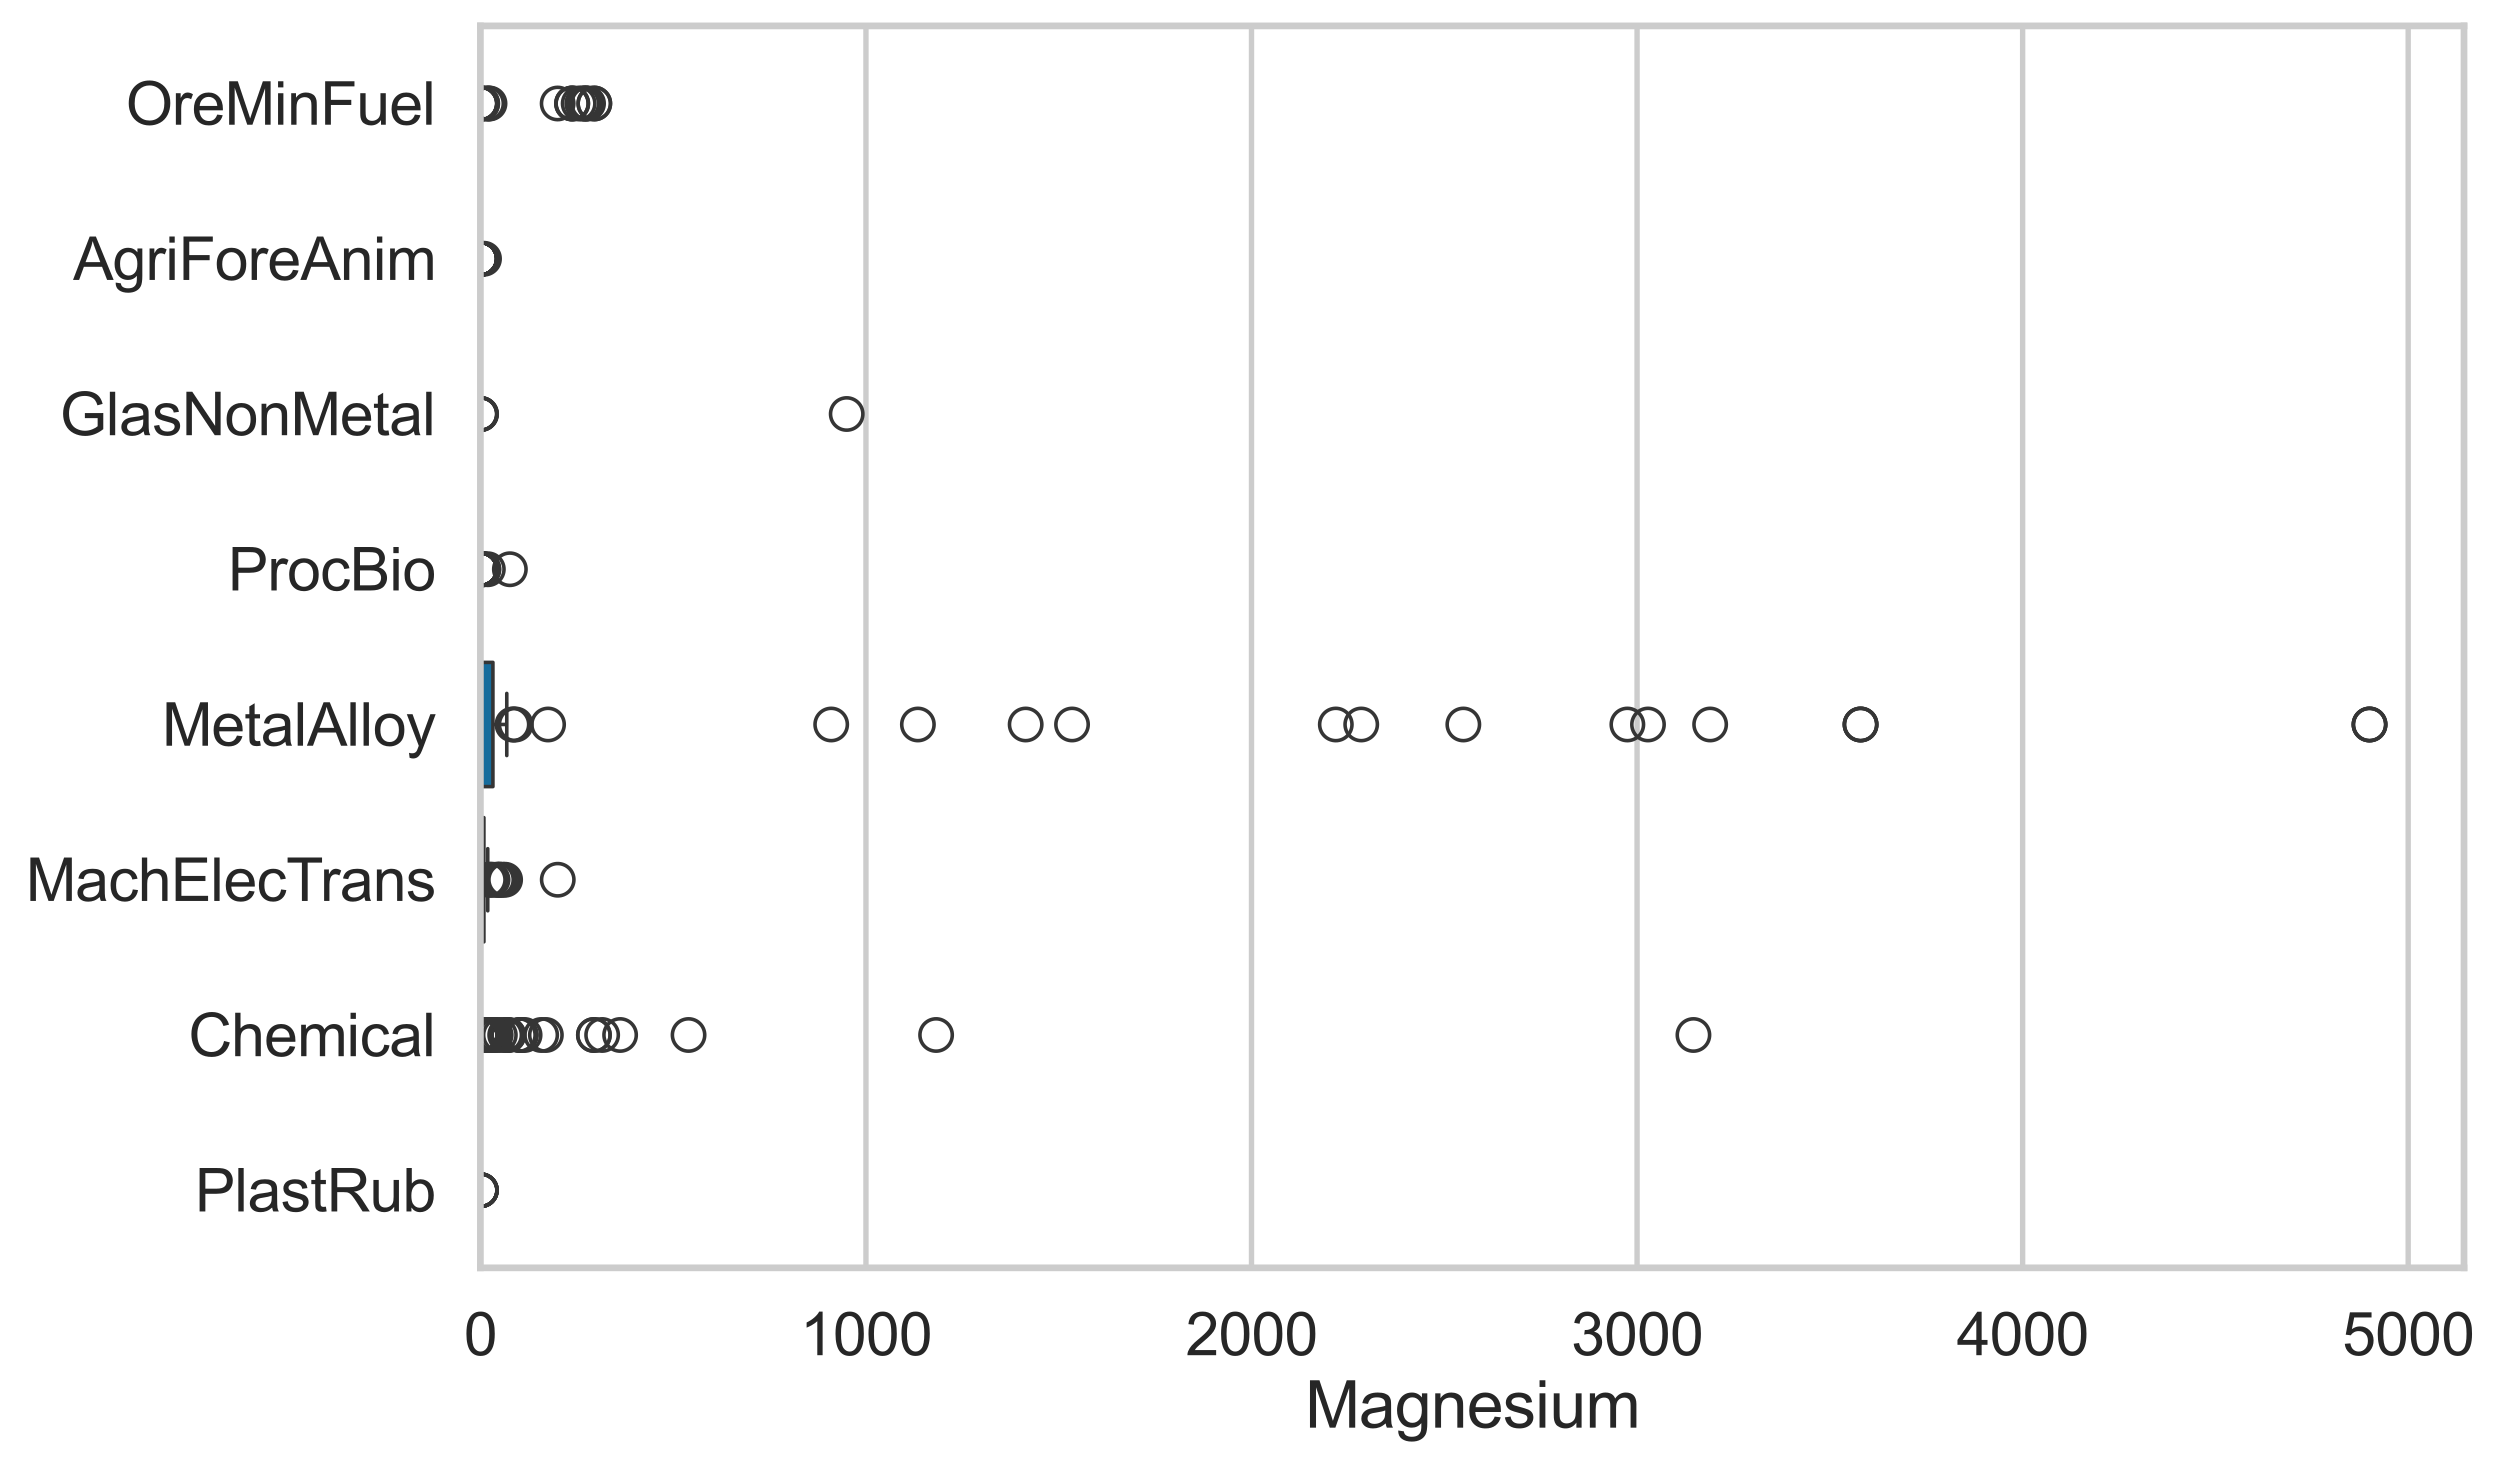 <?xml version="1.0" encoding="utf-8" standalone="no"?>
<!DOCTYPE svg PUBLIC "-//W3C//DTD SVG 1.1//EN"
  "http://www.w3.org/Graphics/SVG/1.1/DTD/svg11.dtd">
<svg xmlns:xlink="http://www.w3.org/1999/xlink" width="695.78pt" height="408.322pt" viewBox="0 0 695.78 408.322" xmlns="http://www.w3.org/2000/svg" version="1.1">
 <defs>
  <style type="text/css">*{stroke-linejoin: round; stroke-linecap: butt}</style>
 </defs>
 <g id="figure_1">
  <g id="patch_1">
   <path d="M 0 408.322 
L 695.78 408.322 
L 695.78 0 
L 0 0 
z
" style="fill: #ffffff"/>
  </g>
  <g id="axes_1">
   <g id="patch_2">
    <path d="M 133.697 352.86 
L 685.764 352.86 
L 685.764 7.2 
L 133.697 7.2 
z
" style="fill: #ffffff"/>
   </g>
   <g id="matplotlib.axis_1">
    <g id="xtick_1">
     <g id="line2d_1">
      <path d="M 133.697 352.86 
L 133.697 7.2 
" clip-path="url(#p57ce5e9014)" style="fill: none; stroke: #cccccc; stroke-width: 1.5; stroke-linecap: round"/>
     </g>
     <g id="text_1">
      <!-- 0 -->
      <g style="fill: #262626" transform="translate(129.109 377.17) scale(0.165 -0.165)">
       <defs>
        <path id="ArialMT-30" d="M 266 2259 
Q 266 3072 433 3567 
Q 600 4063 929 4331 
Q 1259 4600 1759 4600 
Q 2128 4600 2406 4451 
Q 2684 4303 2865 4023 
Q 3047 3744 3150 3342 
Q 3253 2941 3253 2259 
Q 3253 1453 3087 958 
Q 2922 463 2592 192 
Q 2263 -78 1759 -78 
Q 1097 -78 719 397 
Q 266 969 266 2259 
z
M 844 2259 
Q 844 1131 1108 757 
Q 1372 384 1759 384 
Q 2147 384 2411 759 
Q 2675 1134 2675 2259 
Q 2675 3391 2411 3762 
Q 2147 4134 1753 4134 
Q 1366 4134 1134 3806 
Q 844 3388 844 2259 
z
" transform="scale(0.016)"/>
       </defs>
       <use xlink:href="#ArialMT-30"/>
      </g>
     </g>
    </g>
    <g id="xtick_2">
     <g id="line2d_2">
      <path d="M 241.003 352.86 
L 241.003 7.2 
" clip-path="url(#p57ce5e9014)" style="fill: none; stroke: #cccccc; stroke-width: 1.5; stroke-linecap: round"/>
     </g>
     <g id="text_2">
      <!-- 1000 -->
      <g style="fill: #262626" transform="translate(222.652 377.17) scale(0.165 -0.165)">
       <defs>
        <path id="ArialMT-31" d="M 2384 0 
L 1822 0 
L 1822 3584 
Q 1619 3391 1289 3197 
Q 959 3003 697 2906 
L 697 3450 
Q 1169 3672 1522 3987 
Q 1875 4303 2022 4600 
L 2384 4600 
L 2384 0 
z
" transform="scale(0.016)"/>
       </defs>
       <use xlink:href="#ArialMT-31"/>
       <use xlink:href="#ArialMT-30" transform="translate(55.615 0)"/>
       <use xlink:href="#ArialMT-30" transform="translate(111.23 0)"/>
       <use xlink:href="#ArialMT-30" transform="translate(166.846 0)"/>
      </g>
     </g>
    </g>
    <g id="xtick_3">
     <g id="line2d_3">
      <path d="M 348.31 352.86 
L 348.31 7.2 
" clip-path="url(#p57ce5e9014)" style="fill: none; stroke: #cccccc; stroke-width: 1.5; stroke-linecap: round"/>
     </g>
     <g id="text_3">
      <!-- 2000 -->
      <g style="fill: #262626" transform="translate(329.959 377.17) scale(0.165 -0.165)">
       <defs>
        <path id="ArialMT-32" d="M 3222 541 
L 3222 0 
L 194 0 
Q 188 203 259 391 
Q 375 700 629 1000 
Q 884 1300 1366 1694 
Q 2113 2306 2375 2664 
Q 2638 3022 2638 3341 
Q 2638 3675 2398 3904 
Q 2159 4134 1775 4134 
Q 1369 4134 1125 3890 
Q 881 3647 878 3216 
L 300 3275 
Q 359 3922 746 4261 
Q 1134 4600 1788 4600 
Q 2447 4600 2831 4234 
Q 3216 3869 3216 3328 
Q 3216 3053 3103 2787 
Q 2991 2522 2730 2228 
Q 2469 1934 1863 1422 
Q 1356 997 1212 845 
Q 1069 694 975 541 
L 3222 541 
z
" transform="scale(0.016)"/>
       </defs>
       <use xlink:href="#ArialMT-32"/>
       <use xlink:href="#ArialMT-30" transform="translate(55.615 0)"/>
       <use xlink:href="#ArialMT-30" transform="translate(111.23 0)"/>
       <use xlink:href="#ArialMT-30" transform="translate(166.846 0)"/>
      </g>
     </g>
    </g>
    <g id="xtick_4">
     <g id="line2d_4">
      <path d="M 455.616 352.86 
L 455.616 7.2 
" clip-path="url(#p57ce5e9014)" style="fill: none; stroke: #cccccc; stroke-width: 1.5; stroke-linecap: round"/>
     </g>
     <g id="text_4">
      <!-- 3000 -->
      <g style="fill: #262626" transform="translate(437.265 377.17) scale(0.165 -0.165)">
       <defs>
        <path id="ArialMT-33" d="M 269 1209 
L 831 1284 
Q 928 806 1161 595 
Q 1394 384 1728 384 
Q 2125 384 2398 659 
Q 2672 934 2672 1341 
Q 2672 1728 2419 1979 
Q 2166 2231 1775 2231 
Q 1616 2231 1378 2169 
L 1441 2663 
Q 1497 2656 1531 2656 
Q 1891 2656 2178 2843 
Q 2466 3031 2466 3422 
Q 2466 3731 2256 3934 
Q 2047 4138 1716 4138 
Q 1388 4138 1169 3931 
Q 950 3725 888 3313 
L 325 3413 
Q 428 3978 793 4289 
Q 1159 4600 1703 4600 
Q 2078 4600 2393 4439 
Q 2709 4278 2876 4000 
Q 3044 3722 3044 3409 
Q 3044 3113 2884 2869 
Q 2725 2625 2413 2481 
Q 2819 2388 3044 2092 
Q 3269 1797 3269 1353 
Q 3269 753 2831 336 
Q 2394 -81 1725 -81 
Q 1122 -81 723 278 
Q 325 638 269 1209 
z
" transform="scale(0.016)"/>
       </defs>
       <use xlink:href="#ArialMT-33"/>
       <use xlink:href="#ArialMT-30" transform="translate(55.615 0)"/>
       <use xlink:href="#ArialMT-30" transform="translate(111.23 0)"/>
       <use xlink:href="#ArialMT-30" transform="translate(166.846 0)"/>
      </g>
     </g>
    </g>
    <g id="xtick_5">
     <g id="line2d_5">
      <path d="M 562.923 352.86 
L 562.923 7.2 
" clip-path="url(#p57ce5e9014)" style="fill: none; stroke: #cccccc; stroke-width: 1.5; stroke-linecap: round"/>
     </g>
     <g id="text_5">
      <!-- 4000 -->
      <g style="fill: #262626" transform="translate(544.571 377.17) scale(0.165 -0.165)">
       <defs>
        <path id="ArialMT-34" d="M 2069 0 
L 2069 1097 
L 81 1097 
L 81 1613 
L 2172 4581 
L 2631 4581 
L 2631 1613 
L 3250 1613 
L 3250 1097 
L 2631 1097 
L 2631 0 
L 2069 0 
z
M 2069 1613 
L 2069 3678 
L 634 1613 
L 2069 1613 
z
" transform="scale(0.016)"/>
       </defs>
       <use xlink:href="#ArialMT-34"/>
       <use xlink:href="#ArialMT-30" transform="translate(55.615 0)"/>
       <use xlink:href="#ArialMT-30" transform="translate(111.23 0)"/>
       <use xlink:href="#ArialMT-30" transform="translate(166.846 0)"/>
      </g>
     </g>
    </g>
    <g id="xtick_6">
     <g id="line2d_6">
      <path d="M 670.229 352.86 
L 670.229 7.2 
" clip-path="url(#p57ce5e9014)" style="fill: none; stroke: #cccccc; stroke-width: 1.5; stroke-linecap: round"/>
     </g>
     <g id="text_6">
      <!-- 5000 -->
      <g style="fill: #262626" transform="translate(651.878 377.17) scale(0.165 -0.165)">
       <defs>
        <path id="ArialMT-35" d="M 266 1200 
L 856 1250 
Q 922 819 1161 601 
Q 1400 384 1738 384 
Q 2144 384 2425 690 
Q 2706 997 2706 1503 
Q 2706 1984 2436 2262 
Q 2166 2541 1728 2541 
Q 1456 2541 1237 2417 
Q 1019 2294 894 2097 
L 366 2166 
L 809 4519 
L 3088 4519 
L 3088 3981 
L 1259 3981 
L 1013 2750 
Q 1425 3038 1878 3038 
Q 2478 3038 2890 2622 
Q 3303 2206 3303 1553 
Q 3303 931 2941 478 
Q 2500 -78 1738 -78 
Q 1113 -78 717 272 
Q 322 622 266 1200 
z
" transform="scale(0.016)"/>
       </defs>
       <use xlink:href="#ArialMT-35"/>
       <use xlink:href="#ArialMT-30" transform="translate(55.615 0)"/>
       <use xlink:href="#ArialMT-30" transform="translate(111.23 0)"/>
       <use xlink:href="#ArialMT-30" transform="translate(166.846 0)"/>
      </g>
     </g>
    </g>
    <g id="text_7">
     <!-- Magnesium -->
     <g style="fill: #262626" transform="translate(363.213 397.334) scale(0.18 -0.18)">
      <defs>
       <path id="ArialMT-4d" d="M 475 0 
L 475 4581 
L 1388 4581 
L 2472 1338 
Q 2622 884 2691 659 
Q 2769 909 2934 1394 
L 4031 4581 
L 4847 4581 
L 4847 0 
L 4263 0 
L 4263 3834 
L 2931 0 
L 2384 0 
L 1059 3900 
L 1059 0 
L 475 0 
z
" transform="scale(0.016)"/>
       <path id="ArialMT-61" d="M 2588 409 
Q 2275 144 1986 34 
Q 1697 -75 1366 -75 
Q 819 -75 525 192 
Q 231 459 231 875 
Q 231 1119 342 1320 
Q 453 1522 633 1644 
Q 813 1766 1038 1828 
Q 1203 1872 1538 1913 
Q 2219 1994 2541 2106 
Q 2544 2222 2544 2253 
Q 2544 2597 2384 2738 
Q 2169 2928 1744 2928 
Q 1347 2928 1158 2789 
Q 969 2650 878 2297 
L 328 2372 
Q 403 2725 575 2942 
Q 747 3159 1072 3276 
Q 1397 3394 1825 3394 
Q 2250 3394 2515 3294 
Q 2781 3194 2906 3042 
Q 3031 2891 3081 2659 
Q 3109 2516 3109 2141 
L 3109 1391 
Q 3109 606 3145 398 
Q 3181 191 3288 0 
L 2700 0 
Q 2613 175 2588 409 
z
M 2541 1666 
Q 2234 1541 1622 1453 
Q 1275 1403 1131 1340 
Q 988 1278 909 1158 
Q 831 1038 831 891 
Q 831 666 1001 516 
Q 1172 366 1500 366 
Q 1825 366 2078 508 
Q 2331 650 2450 897 
Q 2541 1088 2541 1459 
L 2541 1666 
z
" transform="scale(0.016)"/>
       <path id="ArialMT-67" d="M 319 -275 
L 866 -356 
Q 900 -609 1056 -725 
Q 1266 -881 1628 -881 
Q 2019 -881 2231 -725 
Q 2444 -569 2519 -288 
Q 2563 -116 2559 434 
Q 2191 0 1641 0 
Q 956 0 581 494 
Q 206 988 206 1678 
Q 206 2153 378 2554 
Q 550 2956 876 3175 
Q 1203 3394 1644 3394 
Q 2231 3394 2613 2919 
L 2613 3319 
L 3131 3319 
L 3131 450 
Q 3131 -325 2973 -648 
Q 2816 -972 2473 -1159 
Q 2131 -1347 1631 -1347 
Q 1038 -1347 672 -1080 
Q 306 -813 319 -275 
z
M 784 1719 
Q 784 1066 1043 766 
Q 1303 466 1694 466 
Q 2081 466 2343 764 
Q 2606 1063 2606 1700 
Q 2606 2309 2336 2618 
Q 2066 2928 1684 2928 
Q 1309 2928 1046 2623 
Q 784 2319 784 1719 
z
" transform="scale(0.016)"/>
       <path id="ArialMT-6e" d="M 422 0 
L 422 3319 
L 928 3319 
L 928 2847 
Q 1294 3394 1984 3394 
Q 2284 3394 2536 3286 
Q 2788 3178 2913 3003 
Q 3038 2828 3088 2588 
Q 3119 2431 3119 2041 
L 3119 0 
L 2556 0 
L 2556 2019 
Q 2556 2363 2490 2533 
Q 2425 2703 2258 2804 
Q 2091 2906 1866 2906 
Q 1506 2906 1245 2678 
Q 984 2450 984 1813 
L 984 0 
L 422 0 
z
" transform="scale(0.016)"/>
       <path id="ArialMT-65" d="M 2694 1069 
L 3275 997 
Q 3138 488 2766 206 
Q 2394 -75 1816 -75 
Q 1088 -75 661 373 
Q 234 822 234 1631 
Q 234 2469 665 2931 
Q 1097 3394 1784 3394 
Q 2450 3394 2872 2941 
Q 3294 2488 3294 1666 
Q 3294 1616 3291 1516 
L 816 1516 
Q 847 969 1125 678 
Q 1403 388 1819 388 
Q 2128 388 2347 550 
Q 2566 713 2694 1069 
z
M 847 1978 
L 2700 1978 
Q 2663 2397 2488 2606 
Q 2219 2931 1791 2931 
Q 1403 2931 1139 2672 
Q 875 2413 847 1978 
z
" transform="scale(0.016)"/>
       <path id="ArialMT-73" d="M 197 991 
L 753 1078 
Q 800 744 1014 566 
Q 1228 388 1613 388 
Q 2000 388 2187 545 
Q 2375 703 2375 916 
Q 2375 1106 2209 1216 
Q 2094 1291 1634 1406 
Q 1016 1563 777 1677 
Q 538 1791 414 1992 
Q 291 2194 291 2438 
Q 291 2659 392 2848 
Q 494 3038 669 3163 
Q 800 3259 1026 3326 
Q 1253 3394 1513 3394 
Q 1903 3394 2198 3281 
Q 2494 3169 2634 2976 
Q 2775 2784 2828 2463 
L 2278 2388 
Q 2241 2644 2061 2787 
Q 1881 2931 1553 2931 
Q 1166 2931 1000 2803 
Q 834 2675 834 2503 
Q 834 2394 903 2306 
Q 972 2216 1119 2156 
Q 1203 2125 1616 2013 
Q 2213 1853 2448 1751 
Q 2684 1650 2818 1456 
Q 2953 1263 2953 975 
Q 2953 694 2789 445 
Q 2625 197 2315 61 
Q 2006 -75 1616 -75 
Q 969 -75 630 194 
Q 291 463 197 991 
z
" transform="scale(0.016)"/>
       <path id="ArialMT-69" d="M 425 3934 
L 425 4581 
L 988 4581 
L 988 3934 
L 425 3934 
z
M 425 0 
L 425 3319 
L 988 3319 
L 988 0 
L 425 0 
z
" transform="scale(0.016)"/>
       <path id="ArialMT-75" d="M 2597 0 
L 2597 488 
Q 2209 -75 1544 -75 
Q 1250 -75 995 37 
Q 741 150 617 320 
Q 494 491 444 738 
Q 409 903 409 1263 
L 409 3319 
L 972 3319 
L 972 1478 
Q 972 1038 1006 884 
Q 1059 663 1231 536 
Q 1403 409 1656 409 
Q 1909 409 2131 539 
Q 2353 669 2445 892 
Q 2538 1116 2538 1541 
L 2538 3319 
L 3100 3319 
L 3100 0 
L 2597 0 
z
" transform="scale(0.016)"/>
       <path id="ArialMT-6d" d="M 422 0 
L 422 3319 
L 925 3319 
L 925 2853 
Q 1081 3097 1340 3245 
Q 1600 3394 1931 3394 
Q 2300 3394 2536 3241 
Q 2772 3088 2869 2813 
Q 3263 3394 3894 3394 
Q 4388 3394 4653 3120 
Q 4919 2847 4919 2278 
L 4919 0 
L 4359 0 
L 4359 2091 
Q 4359 2428 4304 2576 
Q 4250 2725 4106 2815 
Q 3963 2906 3769 2906 
Q 3419 2906 3187 2673 
Q 2956 2441 2956 1928 
L 2956 0 
L 2394 0 
L 2394 2156 
Q 2394 2531 2256 2718 
Q 2119 2906 1806 2906 
Q 1569 2906 1367 2781 
Q 1166 2656 1075 2415 
Q 984 2175 984 1722 
L 984 0 
L 422 0 
z
" transform="scale(0.016)"/>
      </defs>
      <use xlink:href="#ArialMT-4d"/>
      <use xlink:href="#ArialMT-61" transform="translate(83.301 0)"/>
      <use xlink:href="#ArialMT-67" transform="translate(138.916 0)"/>
      <use xlink:href="#ArialMT-6e" transform="translate(194.531 0)"/>
      <use xlink:href="#ArialMT-65" transform="translate(250.146 0)"/>
      <use xlink:href="#ArialMT-73" transform="translate(305.762 0)"/>
      <use xlink:href="#ArialMT-69" transform="translate(355.762 0)"/>
      <use xlink:href="#ArialMT-75" transform="translate(377.979 0)"/>
      <use xlink:href="#ArialMT-6d" transform="translate(433.594 0)"/>
     </g>
    </g>
   </g>
   <g id="matplotlib.axis_2">
    <g id="ytick_1">
     <g id="text_8">
      <!-- OreMinFuel -->
      <g style="fill: #262626" transform="translate(35.013 34.709) scale(0.165 -0.165)">
       <defs>
        <path id="ArialMT-4f" d="M 309 2231 
Q 309 3372 921 4017 
Q 1534 4663 2503 4663 
Q 3138 4663 3647 4359 
Q 4156 4056 4423 3514 
Q 4691 2972 4691 2284 
Q 4691 1588 4409 1038 
Q 4128 488 3612 205 
Q 3097 -78 2500 -78 
Q 1853 -78 1343 234 
Q 834 547 571 1087 
Q 309 1628 309 2231 
z
M 934 2222 
Q 934 1394 1379 917 
Q 1825 441 2497 441 
Q 3181 441 3623 922 
Q 4066 1403 4066 2288 
Q 4066 2847 3877 3264 
Q 3688 3681 3323 3911 
Q 2959 4141 2506 4141 
Q 1863 4141 1398 3698 
Q 934 3256 934 2222 
z
" transform="scale(0.016)"/>
        <path id="ArialMT-72" d="M 416 0 
L 416 3319 
L 922 3319 
L 922 2816 
Q 1116 3169 1280 3281 
Q 1444 3394 1641 3394 
Q 1925 3394 2219 3213 
L 2025 2691 
Q 1819 2813 1613 2813 
Q 1428 2813 1281 2702 
Q 1134 2591 1072 2394 
Q 978 2094 978 1738 
L 978 0 
L 416 0 
z
" transform="scale(0.016)"/>
        <path id="ArialMT-46" d="M 525 0 
L 525 4581 
L 3616 4581 
L 3616 4041 
L 1131 4041 
L 1131 2622 
L 3281 2622 
L 3281 2081 
L 1131 2081 
L 1131 0 
L 525 0 
z
" transform="scale(0.016)"/>
        <path id="ArialMT-6c" d="M 409 0 
L 409 4581 
L 972 4581 
L 972 0 
L 409 0 
z
" transform="scale(0.016)"/>
       </defs>
       <use xlink:href="#ArialMT-4f"/>
       <use xlink:href="#ArialMT-72" transform="translate(77.783 0)"/>
       <use xlink:href="#ArialMT-65" transform="translate(111.084 0)"/>
       <use xlink:href="#ArialMT-4d" transform="translate(166.699 0)"/>
       <use xlink:href="#ArialMT-69" transform="translate(250 0)"/>
       <use xlink:href="#ArialMT-6e" transform="translate(272.217 0)"/>
       <use xlink:href="#ArialMT-46" transform="translate(327.832 0)"/>
       <use xlink:href="#ArialMT-75" transform="translate(388.916 0)"/>
       <use xlink:href="#ArialMT-65" transform="translate(444.531 0)"/>
       <use xlink:href="#ArialMT-6c" transform="translate(500.146 0)"/>
      </g>
     </g>
    </g>
    <g id="ytick_2">
     <g id="text_9">
      <!-- AgriForeAnim -->
      <g style="fill: #262626" transform="translate(20.341 77.916) scale(0.165 -0.165)">
       <defs>
        <path id="ArialMT-41" d="M -9 0 
L 1750 4581 
L 2403 4581 
L 4278 0 
L 3588 0 
L 3053 1388 
L 1138 1388 
L 634 0 
L -9 0 
z
M 1313 1881 
L 2866 1881 
L 2388 3150 
Q 2169 3728 2063 4100 
Q 1975 3659 1816 3225 
L 1313 1881 
z
" transform="scale(0.016)"/>
        <path id="ArialMT-6f" d="M 213 1659 
Q 213 2581 725 3025 
Q 1153 3394 1769 3394 
Q 2453 3394 2887 2945 
Q 3322 2497 3322 1706 
Q 3322 1066 3130 698 
Q 2938 331 2570 128 
Q 2203 -75 1769 -75 
Q 1072 -75 642 372 
Q 213 819 213 1659 
z
M 791 1659 
Q 791 1022 1069 705 
Q 1347 388 1769 388 
Q 2188 388 2466 706 
Q 2744 1025 2744 1678 
Q 2744 2294 2464 2611 
Q 2184 2928 1769 2928 
Q 1347 2928 1069 2612 
Q 791 2297 791 1659 
z
" transform="scale(0.016)"/>
       </defs>
       <use xlink:href="#ArialMT-41"/>
       <use xlink:href="#ArialMT-67" transform="translate(66.699 0)"/>
       <use xlink:href="#ArialMT-72" transform="translate(122.314 0)"/>
       <use xlink:href="#ArialMT-69" transform="translate(155.615 0)"/>
       <use xlink:href="#ArialMT-46" transform="translate(177.832 0)"/>
       <use xlink:href="#ArialMT-6f" transform="translate(238.916 0)"/>
       <use xlink:href="#ArialMT-72" transform="translate(294.531 0)"/>
       <use xlink:href="#ArialMT-65" transform="translate(327.832 0)"/>
       <use xlink:href="#ArialMT-41" transform="translate(383.447 0)"/>
       <use xlink:href="#ArialMT-6e" transform="translate(450.146 0)"/>
       <use xlink:href="#ArialMT-69" transform="translate(505.762 0)"/>
       <use xlink:href="#ArialMT-6d" transform="translate(527.979 0)"/>
      </g>
     </g>
    </g>
    <g id="ytick_3">
     <g id="text_10">
      <!-- GlasNonMetal -->
      <g style="fill: #262626" transform="translate(16.659 121.124) scale(0.165 -0.165)">
       <defs>
        <path id="ArialMT-47" d="M 2638 1797 
L 2638 2334 
L 4578 2338 
L 4578 638 
Q 4131 281 3656 101 
Q 3181 -78 2681 -78 
Q 2006 -78 1454 211 
Q 903 500 622 1047 
Q 341 1594 341 2269 
Q 341 2938 620 3517 
Q 900 4097 1425 4378 
Q 1950 4659 2634 4659 
Q 3131 4659 3532 4498 
Q 3934 4338 4162 4050 
Q 4391 3763 4509 3300 
L 3963 3150 
Q 3859 3500 3706 3700 
Q 3553 3900 3268 4020 
Q 2984 4141 2638 4141 
Q 2222 4141 1919 4014 
Q 1616 3888 1430 3681 
Q 1244 3475 1141 3228 
Q 966 2803 966 2306 
Q 966 1694 1177 1281 
Q 1388 869 1791 669 
Q 2194 469 2647 469 
Q 3041 469 3416 620 
Q 3791 772 3984 944 
L 3984 1797 
L 2638 1797 
z
" transform="scale(0.016)"/>
        <path id="ArialMT-4e" d="M 488 0 
L 488 4581 
L 1109 4581 
L 3516 984 
L 3516 4581 
L 4097 4581 
L 4097 0 
L 3475 0 
L 1069 3600 
L 1069 0 
L 488 0 
z
" transform="scale(0.016)"/>
        <path id="ArialMT-74" d="M 1650 503 
L 1731 6 
Q 1494 -44 1306 -44 
Q 1000 -44 831 53 
Q 663 150 594 308 
Q 525 466 525 972 
L 525 2881 
L 113 2881 
L 113 3319 
L 525 3319 
L 525 4141 
L 1084 4478 
L 1084 3319 
L 1650 3319 
L 1650 2881 
L 1084 2881 
L 1084 941 
Q 1084 700 1114 631 
Q 1144 563 1211 522 
Q 1278 481 1403 481 
Q 1497 481 1650 503 
z
" transform="scale(0.016)"/>
       </defs>
       <use xlink:href="#ArialMT-47"/>
       <use xlink:href="#ArialMT-6c" transform="translate(77.783 0)"/>
       <use xlink:href="#ArialMT-61" transform="translate(100 0)"/>
       <use xlink:href="#ArialMT-73" transform="translate(155.615 0)"/>
       <use xlink:href="#ArialMT-4e" transform="translate(205.615 0)"/>
       <use xlink:href="#ArialMT-6f" transform="translate(277.832 0)"/>
       <use xlink:href="#ArialMT-6e" transform="translate(333.447 0)"/>
       <use xlink:href="#ArialMT-4d" transform="translate(389.062 0)"/>
       <use xlink:href="#ArialMT-65" transform="translate(472.363 0)"/>
       <use xlink:href="#ArialMT-74" transform="translate(527.979 0)"/>
       <use xlink:href="#ArialMT-61" transform="translate(555.762 0)"/>
       <use xlink:href="#ArialMT-6c" transform="translate(611.377 0)"/>
      </g>
     </g>
    </g>
    <g id="ytick_4">
     <g id="text_11">
      <!-- ProcBio -->
      <g style="fill: #262626" transform="translate(63.424 164.331) scale(0.165 -0.165)">
       <defs>
        <path id="ArialMT-50" d="M 494 0 
L 494 4581 
L 2222 4581 
Q 2678 4581 2919 4538 
Q 3256 4481 3484 4323 
Q 3713 4166 3852 3881 
Q 3991 3597 3991 3256 
Q 3991 2672 3619 2267 
Q 3247 1863 2275 1863 
L 1100 1863 
L 1100 0 
L 494 0 
z
M 1100 2403 
L 2284 2403 
Q 2872 2403 3119 2622 
Q 3366 2841 3366 3238 
Q 3366 3525 3220 3729 
Q 3075 3934 2838 4000 
Q 2684 4041 2272 4041 
L 1100 4041 
L 1100 2403 
z
" transform="scale(0.016)"/>
        <path id="ArialMT-63" d="M 2588 1216 
L 3141 1144 
Q 3050 572 2676 248 
Q 2303 -75 1759 -75 
Q 1078 -75 664 370 
Q 250 816 250 1647 
Q 250 2184 428 2587 
Q 606 2991 970 3192 
Q 1334 3394 1763 3394 
Q 2303 3394 2647 3120 
Q 2991 2847 3088 2344 
L 2541 2259 
Q 2463 2594 2264 2762 
Q 2066 2931 1784 2931 
Q 1359 2931 1093 2626 
Q 828 2322 828 1663 
Q 828 994 1084 691 
Q 1341 388 1753 388 
Q 2084 388 2306 591 
Q 2528 794 2588 1216 
z
" transform="scale(0.016)"/>
        <path id="ArialMT-42" d="M 469 0 
L 469 4581 
L 2188 4581 
Q 2713 4581 3030 4442 
Q 3347 4303 3526 4014 
Q 3706 3725 3706 3409 
Q 3706 3116 3547 2856 
Q 3388 2597 3066 2438 
Q 3481 2316 3704 2022 
Q 3928 1728 3928 1328 
Q 3928 1006 3792 729 
Q 3656 453 3456 303 
Q 3256 153 2954 76 
Q 2653 0 2216 0 
L 469 0 
z
M 1075 2656 
L 2066 2656 
Q 2469 2656 2644 2709 
Q 2875 2778 2992 2937 
Q 3109 3097 3109 3338 
Q 3109 3566 3000 3739 
Q 2891 3913 2687 3977 
Q 2484 4041 1991 4041 
L 1075 4041 
L 1075 2656 
z
M 1075 541 
L 2216 541 
Q 2509 541 2628 563 
Q 2838 600 2978 687 
Q 3119 775 3209 942 
Q 3300 1109 3300 1328 
Q 3300 1584 3169 1773 
Q 3038 1963 2805 2039 
Q 2572 2116 2134 2116 
L 1075 2116 
L 1075 541 
z
" transform="scale(0.016)"/>
       </defs>
       <use xlink:href="#ArialMT-50"/>
       <use xlink:href="#ArialMT-72" transform="translate(66.699 0)"/>
       <use xlink:href="#ArialMT-6f" transform="translate(100 0)"/>
       <use xlink:href="#ArialMT-63" transform="translate(155.615 0)"/>
       <use xlink:href="#ArialMT-42" transform="translate(205.615 0)"/>
       <use xlink:href="#ArialMT-69" transform="translate(272.314 0)"/>
       <use xlink:href="#ArialMT-6f" transform="translate(294.531 0)"/>
      </g>
     </g>
    </g>
    <g id="ytick_5">
     <g id="text_12">
      <!-- MetalAlloy -->
      <g style="fill: #262626" transform="translate(45.088 207.539) scale(0.165 -0.165)">
       <defs>
        <path id="ArialMT-79" d="M 397 -1278 
L 334 -750 
Q 519 -800 656 -800 
Q 844 -800 956 -737 
Q 1069 -675 1141 -563 
Q 1194 -478 1313 -144 
Q 1328 -97 1363 -6 
L 103 3319 
L 709 3319 
L 1400 1397 
Q 1534 1031 1641 628 
Q 1738 1016 1872 1384 
L 2581 3319 
L 3144 3319 
L 1881 -56 
Q 1678 -603 1566 -809 
Q 1416 -1088 1222 -1217 
Q 1028 -1347 759 -1347 
Q 597 -1347 397 -1278 
z
" transform="scale(0.016)"/>
       </defs>
       <use xlink:href="#ArialMT-4d"/>
       <use xlink:href="#ArialMT-65" transform="translate(83.301 0)"/>
       <use xlink:href="#ArialMT-74" transform="translate(138.916 0)"/>
       <use xlink:href="#ArialMT-61" transform="translate(166.699 0)"/>
       <use xlink:href="#ArialMT-6c" transform="translate(222.314 0)"/>
       <use xlink:href="#ArialMT-41" transform="translate(244.531 0)"/>
       <use xlink:href="#ArialMT-6c" transform="translate(311.23 0)"/>
       <use xlink:href="#ArialMT-6c" transform="translate(333.447 0)"/>
       <use xlink:href="#ArialMT-6f" transform="translate(355.664 0)"/>
       <use xlink:href="#ArialMT-79" transform="translate(411.279 0)"/>
      </g>
     </g>
    </g>
    <g id="ytick_6">
     <g id="text_13">
      <!-- MachElecTrans -->
      <g style="fill: #262626" transform="translate(7.2 250.746) scale(0.165 -0.165)">
       <defs>
        <path id="ArialMT-68" d="M 422 0 
L 422 4581 
L 984 4581 
L 984 2938 
Q 1378 3394 1978 3394 
Q 2347 3394 2619 3248 
Q 2891 3103 3008 2847 
Q 3125 2591 3125 2103 
L 3125 0 
L 2563 0 
L 2563 2103 
Q 2563 2525 2380 2717 
Q 2197 2909 1863 2909 
Q 1613 2909 1392 2779 
Q 1172 2650 1078 2428 
Q 984 2206 984 1816 
L 984 0 
L 422 0 
z
" transform="scale(0.016)"/>
        <path id="ArialMT-45" d="M 506 0 
L 506 4581 
L 3819 4581 
L 3819 4041 
L 1113 4041 
L 1113 2638 
L 3647 2638 
L 3647 2100 
L 1113 2100 
L 1113 541 
L 3925 541 
L 3925 0 
L 506 0 
z
" transform="scale(0.016)"/>
        <path id="ArialMT-54" d="M 1659 0 
L 1659 4041 
L 150 4041 
L 150 4581 
L 3781 4581 
L 3781 4041 
L 2266 4041 
L 2266 0 
L 1659 0 
z
" transform="scale(0.016)"/>
       </defs>
       <use xlink:href="#ArialMT-4d"/>
       <use xlink:href="#ArialMT-61" transform="translate(83.301 0)"/>
       <use xlink:href="#ArialMT-63" transform="translate(138.916 0)"/>
       <use xlink:href="#ArialMT-68" transform="translate(188.916 0)"/>
       <use xlink:href="#ArialMT-45" transform="translate(244.531 0)"/>
       <use xlink:href="#ArialMT-6c" transform="translate(311.23 0)"/>
       <use xlink:href="#ArialMT-65" transform="translate(333.447 0)"/>
       <use xlink:href="#ArialMT-63" transform="translate(389.062 0)"/>
       <use xlink:href="#ArialMT-54" transform="translate(439.062 0)"/>
       <use xlink:href="#ArialMT-72" transform="translate(496.396 0)"/>
       <use xlink:href="#ArialMT-61" transform="translate(529.697 0)"/>
       <use xlink:href="#ArialMT-6e" transform="translate(585.312 0)"/>
       <use xlink:href="#ArialMT-73" transform="translate(640.928 0)"/>
      </g>
     </g>
    </g>
    <g id="ytick_7">
     <g id="text_14">
      <!-- Chemical -->
      <g style="fill: #262626" transform="translate(52.428 293.954) scale(0.165 -0.165)">
       <defs>
        <path id="ArialMT-43" d="M 3763 1606 
L 4369 1453 
Q 4178 706 3683 314 
Q 3188 -78 2472 -78 
Q 1731 -78 1267 223 
Q 803 525 561 1097 
Q 319 1669 319 2325 
Q 319 3041 592 3573 
Q 866 4106 1370 4382 
Q 1875 4659 2481 4659 
Q 3169 4659 3637 4309 
Q 4106 3959 4291 3325 
L 3694 3184 
Q 3534 3684 3231 3912 
Q 2928 4141 2469 4141 
Q 1941 4141 1586 3887 
Q 1231 3634 1087 3207 
Q 944 2781 944 2328 
Q 944 1744 1114 1308 
Q 1284 872 1643 656 
Q 2003 441 2422 441 
Q 2931 441 3284 734 
Q 3638 1028 3763 1606 
z
" transform="scale(0.016)"/>
       </defs>
       <use xlink:href="#ArialMT-43"/>
       <use xlink:href="#ArialMT-68" transform="translate(72.217 0)"/>
       <use xlink:href="#ArialMT-65" transform="translate(127.832 0)"/>
       <use xlink:href="#ArialMT-6d" transform="translate(183.447 0)"/>
       <use xlink:href="#ArialMT-69" transform="translate(266.748 0)"/>
       <use xlink:href="#ArialMT-63" transform="translate(288.965 0)"/>
       <use xlink:href="#ArialMT-61" transform="translate(338.965 0)"/>
       <use xlink:href="#ArialMT-6c" transform="translate(394.58 0)"/>
      </g>
     </g>
    </g>
    <g id="ytick_8">
     <g id="text_15">
      <!-- PlastRub -->
      <g style="fill: #262626" transform="translate(54.248 337.161) scale(0.165 -0.165)">
       <defs>
        <path id="ArialMT-52" d="M 503 0 
L 503 4581 
L 2534 4581 
Q 3147 4581 3465 4457 
Q 3784 4334 3975 4021 
Q 4166 3709 4166 3331 
Q 4166 2844 3850 2509 
Q 3534 2175 2875 2084 
Q 3116 1969 3241 1856 
Q 3506 1613 3744 1247 
L 4541 0 
L 3778 0 
L 3172 953 
Q 2906 1366 2734 1584 
Q 2563 1803 2427 1890 
Q 2291 1978 2150 2013 
Q 2047 2034 1813 2034 
L 1109 2034 
L 1109 0 
L 503 0 
z
M 1109 2559 
L 2413 2559 
Q 2828 2559 3062 2645 
Q 3297 2731 3419 2920 
Q 3541 3109 3541 3331 
Q 3541 3656 3305 3865 
Q 3069 4075 2559 4075 
L 1109 4075 
L 1109 2559 
z
" transform="scale(0.016)"/>
        <path id="ArialMT-62" d="M 941 0 
L 419 0 
L 419 4581 
L 981 4581 
L 981 2947 
Q 1338 3394 1891 3394 
Q 2197 3394 2470 3270 
Q 2744 3147 2920 2923 
Q 3097 2700 3197 2384 
Q 3297 2069 3297 1709 
Q 3297 856 2875 390 
Q 2453 -75 1863 -75 
Q 1275 -75 941 416 
L 941 0 
z
M 934 1684 
Q 934 1088 1097 822 
Q 1363 388 1816 388 
Q 2184 388 2453 708 
Q 2722 1028 2722 1663 
Q 2722 2313 2464 2622 
Q 2206 2931 1841 2931 
Q 1472 2931 1203 2611 
Q 934 2291 934 1684 
z
" transform="scale(0.016)"/>
       </defs>
       <use xlink:href="#ArialMT-50"/>
       <use xlink:href="#ArialMT-6c" transform="translate(66.699 0)"/>
       <use xlink:href="#ArialMT-61" transform="translate(88.916 0)"/>
       <use xlink:href="#ArialMT-73" transform="translate(144.531 0)"/>
       <use xlink:href="#ArialMT-74" transform="translate(194.531 0)"/>
       <use xlink:href="#ArialMT-52" transform="translate(222.314 0)"/>
       <use xlink:href="#ArialMT-75" transform="translate(294.531 0)"/>
       <use xlink:href="#ArialMT-62" transform="translate(350.146 0)"/>
      </g>
     </g>
    </g>
   </g>
   <g id="patch_3">
    <path d="M 133.697 11.521 
L 133.697 46.087 
L 133.707 46.087 
L 133.707 11.521 
L 133.697 11.521 
z
" clip-path="url(#p57ce5e9014)" style="fill: #ca74db; stroke: #353535; stroke-linejoin: miter"/>
   </g>
   <g id="line2d_7">
    <path d="M 133.697 28.804 
L 133.697 28.804 
" clip-path="url(#p57ce5e9014)" style="fill: none; stroke: #353535"/>
   </g>
   <g id="line2d_8">
    <path d="M 133.707 28.804 
L 133.721 28.804 
" clip-path="url(#p57ce5e9014)" style="fill: none; stroke: #353535"/>
   </g>
   <g id="line2d_9">
    <path d="M 133.697 20.162 
L 133.697 37.445 
" clip-path="url(#p57ce5e9014)" style="fill: none; stroke: #353535; stroke-linecap: round"/>
   </g>
   <g id="line2d_10">
    <path d="M 133.721 20.162 
L 133.721 37.445 
" clip-path="url(#p57ce5e9014)" style="fill: none; stroke: #353535; stroke-linecap: round"/>
   </g>
   <g id="line2d_11">
    <defs>
     <path id="m158f1f0c0b" d="M 0 4.5 
C 1.193 4.5 2.338 4.026 3.182 3.182 
C 4.026 2.338 4.5 1.193 4.5 0 
C 4.5 -1.193 4.026 -2.338 3.182 -3.182 
C 2.338 -4.026 1.193 -4.5 0 -4.5 
C -1.193 -4.5 -2.338 -4.026 -3.182 -3.182 
C -4.026 -2.338 -4.5 -1.193 -4.5 0 
C -4.5 1.193 -4.026 2.338 -3.182 3.182 
C -2.338 4.026 -1.193 4.5 0 4.5 
z
" style="stroke: #353535"/>
    </defs>
    <g clip-path="url(#p57ce5e9014)">
     <use xlink:href="#m158f1f0c0b" x="162.91" y="28.804" style="fill-opacity: 0; stroke: #353535"/>
     <use xlink:href="#m158f1f0c0b" x="159.245" y="28.804" style="fill-opacity: 0; stroke: #353535"/>
     <use xlink:href="#m158f1f0c0b" x="134.223" y="28.804" style="fill-opacity: 0; stroke: #353535"/>
     <use xlink:href="#m158f1f0c0b" x="135.567" y="28.804" style="fill-opacity: 0; stroke: #353535"/>
     <use xlink:href="#m158f1f0c0b" x="134.159" y="28.804" style="fill-opacity: 0; stroke: #353535"/>
     <use xlink:href="#m158f1f0c0b" x="133.737" y="28.804" style="fill-opacity: 0; stroke: #353535"/>
     <use xlink:href="#m158f1f0c0b" x="165.406" y="28.804" style="fill-opacity: 0; stroke: #353535"/>
     <use xlink:href="#m158f1f0c0b" x="133.773" y="28.804" style="fill-opacity: 0; stroke: #353535"/>
     <use xlink:href="#m158f1f0c0b" x="163.659" y="28.804" style="fill-opacity: 0; stroke: #353535"/>
     <use xlink:href="#m158f1f0c0b" x="162.062" y="28.804" style="fill-opacity: 0; stroke: #353535"/>
     <use xlink:href="#m158f1f0c0b" x="136.238" y="28.804" style="fill-opacity: 0; stroke: #353535"/>
     <use xlink:href="#m158f1f0c0b" x="159.182" y="28.804" style="fill-opacity: 0; stroke: #353535"/>
     <use xlink:href="#m158f1f0c0b" x="133.732" y="28.804" style="fill-opacity: 0; stroke: #353535"/>
     <use xlink:href="#m158f1f0c0b" x="162.913" y="28.804" style="fill-opacity: 0; stroke: #353535"/>
     <use xlink:href="#m158f1f0c0b" x="165.406" y="28.804" style="fill-opacity: 0; stroke: #353535"/>
     <use xlink:href="#m158f1f0c0b" x="135.931" y="28.804" style="fill-opacity: 0; stroke: #353535"/>
     <use xlink:href="#m158f1f0c0b" x="133.926" y="28.804" style="fill-opacity: 0; stroke: #353535"/>
     <use xlink:href="#m158f1f0c0b" x="159.28" y="28.804" style="fill-opacity: 0; stroke: #353535"/>
     <use xlink:href="#m158f1f0c0b" x="162.913" y="28.804" style="fill-opacity: 0; stroke: #353535"/>
     <use xlink:href="#m158f1f0c0b" x="161.049" y="28.804" style="fill-opacity: 0; stroke: #353535"/>
     <use xlink:href="#m158f1f0c0b" x="155.204" y="28.804" style="fill-opacity: 0; stroke: #353535"/>
     <use xlink:href="#m158f1f0c0b" x="133.772" y="28.804" style="fill-opacity: 0; stroke: #353535"/>
    </g>
   </g>
   <g id="patch_4">
    <path d="M 133.699 54.728 
L 133.699 89.294 
L 133.707 89.294 
L 133.707 54.728 
L 133.699 54.728 
z
" clip-path="url(#p57ce5e9014)" style="fill: #5ca236; stroke: #353535; stroke-linejoin: miter"/>
   </g>
   <g id="line2d_12">
    <path d="M 133.699 72.011 
L 133.697 72.011 
" clip-path="url(#p57ce5e9014)" style="fill: none; stroke: #353535"/>
   </g>
   <g id="line2d_13">
    <path d="M 133.707 72.011 
L 133.718 72.011 
" clip-path="url(#p57ce5e9014)" style="fill: none; stroke: #353535"/>
   </g>
   <g id="line2d_14">
    <path d="M 133.697 63.37 
L 133.697 80.653 
" clip-path="url(#p57ce5e9014)" style="fill: none; stroke: #353535; stroke-linecap: round"/>
   </g>
   <g id="line2d_15">
    <path d="M 133.718 63.37 
L 133.718 80.653 
" clip-path="url(#p57ce5e9014)" style="fill: none; stroke: #353535; stroke-linecap: round"/>
   </g>
   <g id="line2d_16">
    <g clip-path="url(#p57ce5e9014)">
     <use xlink:href="#m158f1f0c0b" x="133.721" y="72.011" style="fill-opacity: 0; stroke: #353535"/>
     <use xlink:href="#m158f1f0c0b" x="133.728" y="72.011" style="fill-opacity: 0; stroke: #353535"/>
     <use xlink:href="#m158f1f0c0b" x="133.724" y="72.011" style="fill-opacity: 0; stroke: #353535"/>
     <use xlink:href="#m158f1f0c0b" x="133.721" y="72.011" style="fill-opacity: 0; stroke: #353535"/>
     <use xlink:href="#m158f1f0c0b" x="133.724" y="72.011" style="fill-opacity: 0; stroke: #353535"/>
     <use xlink:href="#m158f1f0c0b" x="134.705" y="72.011" style="fill-opacity: 0; stroke: #353535"/>
     <use xlink:href="#m158f1f0c0b" x="133.888" y="72.011" style="fill-opacity: 0; stroke: #353535"/>
     <use xlink:href="#m158f1f0c0b" x="133.767" y="72.011" style="fill-opacity: 0; stroke: #353535"/>
     <use xlink:href="#m158f1f0c0b" x="133.738" y="72.011" style="fill-opacity: 0; stroke: #353535"/>
     <use xlink:href="#m158f1f0c0b" x="133.746" y="72.011" style="fill-opacity: 0; stroke: #353535"/>
     <use xlink:href="#m158f1f0c0b" x="133.751" y="72.011" style="fill-opacity: 0; stroke: #353535"/>
     <use xlink:href="#m158f1f0c0b" x="133.942" y="72.011" style="fill-opacity: 0; stroke: #353535"/>
     <use xlink:href="#m158f1f0c0b" x="133.747" y="72.011" style="fill-opacity: 0; stroke: #353535"/>
     <use xlink:href="#m158f1f0c0b" x="133.874" y="72.011" style="fill-opacity: 0; stroke: #353535"/>
     <use xlink:href="#m158f1f0c0b" x="133.721" y="72.011" style="fill-opacity: 0; stroke: #353535"/>
     <use xlink:href="#m158f1f0c0b" x="133.749" y="72.011" style="fill-opacity: 0; stroke: #353535"/>
     <use xlink:href="#m158f1f0c0b" x="133.831" y="72.011" style="fill-opacity: 0; stroke: #353535"/>
     <use xlink:href="#m158f1f0c0b" x="133.721" y="72.011" style="fill-opacity: 0; stroke: #353535"/>
     <use xlink:href="#m158f1f0c0b" x="133.719" y="72.011" style="fill-opacity: 0; stroke: #353535"/>
     <use xlink:href="#m158f1f0c0b" x="133.738" y="72.011" style="fill-opacity: 0; stroke: #353535"/>
    </g>
   </g>
   <g id="patch_5">
    <path d="M 133.701 97.936 
L 133.701 132.502 
L 133.711 132.502 
L 133.711 97.936 
L 133.701 97.936 
z
" clip-path="url(#p57ce5e9014)" style="fill: #68afd7; stroke: #353535; stroke-linejoin: miter"/>
   </g>
   <g id="line2d_17">
    <path d="M 133.701 115.219 
L 133.696 115.219 
" clip-path="url(#p57ce5e9014)" style="fill: none; stroke: #353535"/>
   </g>
   <g id="line2d_18">
    <path d="M 133.711 115.219 
L 133.726 115.219 
" clip-path="url(#p57ce5e9014)" style="fill: none; stroke: #353535"/>
   </g>
   <g id="line2d_19">
    <path d="M 133.696 106.577 
L 133.696 123.86 
" clip-path="url(#p57ce5e9014)" style="fill: none; stroke: #353535; stroke-linecap: round"/>
   </g>
   <g id="line2d_20">
    <path d="M 133.726 106.577 
L 133.726 123.86 
" clip-path="url(#p57ce5e9014)" style="fill: none; stroke: #353535; stroke-linecap: round"/>
   </g>
   <g id="line2d_21">
    <g clip-path="url(#p57ce5e9014)">
     <use xlink:href="#m158f1f0c0b" x="133.889" y="115.219" style="fill-opacity: 0; stroke: #353535"/>
     <use xlink:href="#m158f1f0c0b" x="133.816" y="115.219" style="fill-opacity: 0; stroke: #353535"/>
     <use xlink:href="#m158f1f0c0b" x="133.731" y="115.219" style="fill-opacity: 0; stroke: #353535"/>
     <use xlink:href="#m158f1f0c0b" x="235.648" y="115.219" style="fill-opacity: 0; stroke: #353535"/>
     <use xlink:href="#m158f1f0c0b" x="133.782" y="115.219" style="fill-opacity: 0; stroke: #353535"/>
     <use xlink:href="#m158f1f0c0b" x="133.732" y="115.219" style="fill-opacity: 0; stroke: #353535"/>
    </g>
   </g>
   <g id="patch_6">
    <path d="M 133.699 141.143 
L 133.699 175.709 
L 133.72 175.709 
L 133.72 141.143 
L 133.699 141.143 
z
" clip-path="url(#p57ce5e9014)" style="fill: #daac58; stroke: #353535; stroke-linejoin: miter"/>
   </g>
   <g id="line2d_22">
    <path d="M 133.699 158.426 
L 133.697 158.426 
" clip-path="url(#p57ce5e9014)" style="fill: none; stroke: #353535"/>
   </g>
   <g id="line2d_23">
    <path d="M 133.72 158.426 
L 133.745 158.426 
" clip-path="url(#p57ce5e9014)" style="fill: none; stroke: #353535"/>
   </g>
   <g id="line2d_24">
    <path d="M 133.697 149.785 
L 133.697 167.068 
" clip-path="url(#p57ce5e9014)" style="fill: none; stroke: #353535; stroke-linecap: round"/>
   </g>
   <g id="line2d_25">
    <path d="M 133.745 149.785 
L 133.745 167.068 
" clip-path="url(#p57ce5e9014)" style="fill: none; stroke: #353535; stroke-linecap: round"/>
   </g>
   <g id="line2d_26">
    <g clip-path="url(#p57ce5e9014)">
     <use xlink:href="#m158f1f0c0b" x="133.909" y="158.426" style="fill-opacity: 0; stroke: #353535"/>
     <use xlink:href="#m158f1f0c0b" x="133.931" y="158.426" style="fill-opacity: 0; stroke: #353535"/>
     <use xlink:href="#m158f1f0c0b" x="133.91" y="158.426" style="fill-opacity: 0; stroke: #353535"/>
     <use xlink:href="#m158f1f0c0b" x="133.756" y="158.426" style="fill-opacity: 0; stroke: #353535"/>
     <use xlink:href="#m158f1f0c0b" x="133.888" y="158.426" style="fill-opacity: 0; stroke: #353535"/>
     <use xlink:href="#m158f1f0c0b" x="133.757" y="158.426" style="fill-opacity: 0; stroke: #353535"/>
     <use xlink:href="#m158f1f0c0b" x="134.065" y="158.426" style="fill-opacity: 0; stroke: #353535"/>
     <use xlink:href="#m158f1f0c0b" x="134.499" y="158.426" style="fill-opacity: 0; stroke: #353535"/>
     <use xlink:href="#m158f1f0c0b" x="133.821" y="158.426" style="fill-opacity: 0; stroke: #353535"/>
     <use xlink:href="#m158f1f0c0b" x="133.791" y="158.426" style="fill-opacity: 0; stroke: #353535"/>
     <use xlink:href="#m158f1f0c0b" x="133.893" y="158.426" style="fill-opacity: 0; stroke: #353535"/>
     <use xlink:href="#m158f1f0c0b" x="133.889" y="158.426" style="fill-opacity: 0; stroke: #353535"/>
     <use xlink:href="#m158f1f0c0b" x="141.904" y="158.426" style="fill-opacity: 0; stroke: #353535"/>
     <use xlink:href="#m158f1f0c0b" x="134.063" y="158.426" style="fill-opacity: 0; stroke: #353535"/>
     <use xlink:href="#m158f1f0c0b" x="134.019" y="158.426" style="fill-opacity: 0; stroke: #353535"/>
     <use xlink:href="#m158f1f0c0b" x="133.759" y="158.426" style="fill-opacity: 0; stroke: #353535"/>
     <use xlink:href="#m158f1f0c0b" x="134.399" y="158.426" style="fill-opacity: 0; stroke: #353535"/>
     <use xlink:href="#m158f1f0c0b" x="133.751" y="158.426" style="fill-opacity: 0; stroke: #353535"/>
     <use xlink:href="#m158f1f0c0b" x="133.924" y="158.426" style="fill-opacity: 0; stroke: #353535"/>
     <use xlink:href="#m158f1f0c0b" x="133.789" y="158.426" style="fill-opacity: 0; stroke: #353535"/>
     <use xlink:href="#m158f1f0c0b" x="135.772" y="158.426" style="fill-opacity: 0; stroke: #353535"/>
     <use xlink:href="#m158f1f0c0b" x="133.769" y="158.426" style="fill-opacity: 0; stroke: #353535"/>
     <use xlink:href="#m158f1f0c0b" x="133.771" y="158.426" style="fill-opacity: 0; stroke: #353535"/>
     <use xlink:href="#m158f1f0c0b" x="133.771" y="158.426" style="fill-opacity: 0; stroke: #353535"/>
     <use xlink:href="#m158f1f0c0b" x="133.757" y="158.426" style="fill-opacity: 0; stroke: #353535"/>
     <use xlink:href="#m158f1f0c0b" x="133.979" y="158.426" style="fill-opacity: 0; stroke: #353535"/>
     <use xlink:href="#m158f1f0c0b" x="133.755" y="158.426" style="fill-opacity: 0; stroke: #353535"/>
     <use xlink:href="#m158f1f0c0b" x="134.547" y="158.426" style="fill-opacity: 0; stroke: #353535"/>
    </g>
   </g>
   <g id="patch_7">
    <path d="M 133.717 184.351 
L 133.717 218.917 
L 137.184 218.917 
L 137.184 184.351 
L 133.717 184.351 
z
" clip-path="url(#p57ce5e9014)" style="fill: #166c9c; stroke: #353535; stroke-linejoin: miter"/>
   </g>
   <g id="line2d_27">
    <path d="M 133.717 201.634 
L 133.697 201.634 
" clip-path="url(#p57ce5e9014)" style="fill: none; stroke: #353535"/>
   </g>
   <g id="line2d_28">
    <path d="M 137.184 201.634 
L 141.042 201.634 
" clip-path="url(#p57ce5e9014)" style="fill: none; stroke: #353535"/>
   </g>
   <g id="line2d_29">
    <path d="M 133.697 192.992 
L 133.697 210.275 
" clip-path="url(#p57ce5e9014)" style="fill: none; stroke: #353535; stroke-linecap: round"/>
   </g>
   <g id="line2d_30">
    <path d="M 141.042 192.992 
L 141.042 210.275 
" clip-path="url(#p57ce5e9014)" style="fill: none; stroke: #353535; stroke-linecap: round"/>
   </g>
   <g id="line2d_31">
    <g clip-path="url(#p57ce5e9014)">
     <use xlink:href="#m158f1f0c0b" x="452.918" y="201.634" style="fill-opacity: 0; stroke: #353535"/>
     <use xlink:href="#m158f1f0c0b" x="407.265" y="201.634" style="fill-opacity: 0; stroke: #353535"/>
     <use xlink:href="#m158f1f0c0b" x="517.816" y="201.634" style="fill-opacity: 0; stroke: #353535"/>
     <use xlink:href="#m158f1f0c0b" x="231.331" y="201.634" style="fill-opacity: 0; stroke: #353535"/>
     <use xlink:href="#m158f1f0c0b" x="659.469" y="201.634" style="fill-opacity: 0; stroke: #353535"/>
     <use xlink:href="#m158f1f0c0b" x="659.464" y="201.634" style="fill-opacity: 0; stroke: #353535"/>
     <use xlink:href="#m158f1f0c0b" x="517.816" y="201.634" style="fill-opacity: 0; stroke: #353535"/>
     <use xlink:href="#m158f1f0c0b" x="142.632" y="201.634" style="fill-opacity: 0; stroke: #353535"/>
     <use xlink:href="#m158f1f0c0b" x="517.819" y="201.634" style="fill-opacity: 0; stroke: #353535"/>
     <use xlink:href="#m158f1f0c0b" x="285.453" y="201.634" style="fill-opacity: 0; stroke: #353535"/>
     <use xlink:href="#m158f1f0c0b" x="378.844" y="201.634" style="fill-opacity: 0; stroke: #353535"/>
     <use xlink:href="#m158f1f0c0b" x="142.955" y="201.634" style="fill-opacity: 0; stroke: #353535"/>
     <use xlink:href="#m158f1f0c0b" x="152.536" y="201.634" style="fill-opacity: 0; stroke: #353535"/>
     <use xlink:href="#m158f1f0c0b" x="255.461" y="201.634" style="fill-opacity: 0; stroke: #353535"/>
     <use xlink:href="#m158f1f0c0b" x="371.773" y="201.634" style="fill-opacity: 0; stroke: #353535"/>
     <use xlink:href="#m158f1f0c0b" x="143.503" y="201.634" style="fill-opacity: 0; stroke: #353535"/>
     <use xlink:href="#m158f1f0c0b" x="458.655" y="201.634" style="fill-opacity: 0; stroke: #353535"/>
     <use xlink:href="#m158f1f0c0b" x="475.955" y="201.634" style="fill-opacity: 0; stroke: #353535"/>
     <use xlink:href="#m158f1f0c0b" x="298.363" y="201.634" style="fill-opacity: 0; stroke: #353535"/>
     <use xlink:href="#m158f1f0c0b" x="659.475" y="201.634" style="fill-opacity: 0; stroke: #353535"/>
    </g>
   </g>
   <g id="patch_8">
    <path d="M 133.883 227.558 
L 133.883 262.124 
L 134.677 262.124 
L 134.677 227.558 
L 133.883 227.558 
z
" clip-path="url(#p57ce5e9014)" style="fill: #ba611b; stroke: #353535; stroke-linejoin: miter"/>
   </g>
   <g id="line2d_32">
    <path d="M 133.883 244.841 
L 133.701 244.841 
" clip-path="url(#p57ce5e9014)" style="fill: none; stroke: #353535"/>
   </g>
   <g id="line2d_33">
    <path d="M 134.677 244.841 
L 135.745 244.841 
" clip-path="url(#p57ce5e9014)" style="fill: none; stroke: #353535"/>
   </g>
   <g id="line2d_34">
    <path d="M 133.701 236.2 
L 133.701 253.483 
" clip-path="url(#p57ce5e9014)" style="fill: none; stroke: #353535; stroke-linecap: round"/>
   </g>
   <g id="line2d_35">
    <path d="M 135.745 236.2 
L 135.745 253.483 
" clip-path="url(#p57ce5e9014)" style="fill: none; stroke: #353535; stroke-linecap: round"/>
   </g>
   <g id="line2d_36">
    <g clip-path="url(#p57ce5e9014)">
     <use xlink:href="#m158f1f0c0b" x="139.073" y="244.841" style="fill-opacity: 0; stroke: #353535"/>
     <use xlink:href="#m158f1f0c0b" x="139.084" y="244.841" style="fill-opacity: 0; stroke: #353535"/>
     <use xlink:href="#m158f1f0c0b" x="136.514" y="244.841" style="fill-opacity: 0; stroke: #353535"/>
     <use xlink:href="#m158f1f0c0b" x="138.331" y="244.841" style="fill-opacity: 0; stroke: #353535"/>
     <use xlink:href="#m158f1f0c0b" x="137.084" y="244.841" style="fill-opacity: 0; stroke: #353535"/>
     <use xlink:href="#m158f1f0c0b" x="155.229" y="244.841" style="fill-opacity: 0; stroke: #353535"/>
     <use xlink:href="#m158f1f0c0b" x="139.898" y="244.841" style="fill-opacity: 0; stroke: #353535"/>
     <use xlink:href="#m158f1f0c0b" x="140.576" y="244.841" style="fill-opacity: 0; stroke: #353535"/>
     <use xlink:href="#m158f1f0c0b" x="138.58" y="244.841" style="fill-opacity: 0; stroke: #353535"/>
     <use xlink:href="#m158f1f0c0b" x="136.044" y="244.841" style="fill-opacity: 0; stroke: #353535"/>
    </g>
   </g>
   <g id="patch_9">
    <path d="M 133.71 270.766 
L 133.71 305.332 
L 133.753 305.332 
L 133.753 270.766 
L 133.71 270.766 
z
" clip-path="url(#p57ce5e9014)" style="fill: #e33eb2; stroke: #353535; stroke-linejoin: miter"/>
   </g>
   <g id="line2d_37">
    <path d="M 133.71 288.049 
L 133.697 288.049 
" clip-path="url(#p57ce5e9014)" style="fill: none; stroke: #353535"/>
   </g>
   <g id="line2d_38">
    <path d="M 133.753 288.049 
L 133.818 288.049 
" clip-path="url(#p57ce5e9014)" style="fill: none; stroke: #353535"/>
   </g>
   <g id="line2d_39">
    <path d="M 133.697 279.407 
L 133.697 296.69 
" clip-path="url(#p57ce5e9014)" style="fill: none; stroke: #353535; stroke-linecap: round"/>
   </g>
   <g id="line2d_40">
    <path d="M 133.818 279.407 
L 133.818 296.69 
" clip-path="url(#p57ce5e9014)" style="fill: none; stroke: #353535; stroke-linecap: round"/>
   </g>
   <g id="line2d_41">
    <g clip-path="url(#p57ce5e9014)">
     <use xlink:href="#m158f1f0c0b" x="134.131" y="288.049" style="fill-opacity: 0; stroke: #353535"/>
     <use xlink:href="#m158f1f0c0b" x="134.069" y="288.049" style="fill-opacity: 0; stroke: #353535"/>
     <use xlink:href="#m158f1f0c0b" x="136.065" y="288.049" style="fill-opacity: 0; stroke: #353535"/>
     <use xlink:href="#m158f1f0c0b" x="165.29" y="288.049" style="fill-opacity: 0; stroke: #353535"/>
     <use xlink:href="#m158f1f0c0b" x="133.821" y="288.049" style="fill-opacity: 0; stroke: #353535"/>
     <use xlink:href="#m158f1f0c0b" x="140.922" y="288.049" style="fill-opacity: 0; stroke: #353535"/>
     <use xlink:href="#m158f1f0c0b" x="133.82" y="288.049" style="fill-opacity: 0; stroke: #353535"/>
     <use xlink:href="#m158f1f0c0b" x="133.841" y="288.049" style="fill-opacity: 0; stroke: #353535"/>
     <use xlink:href="#m158f1f0c0b" x="133.859" y="288.049" style="fill-opacity: 0; stroke: #353535"/>
     <use xlink:href="#m158f1f0c0b" x="134.661" y="288.049" style="fill-opacity: 0; stroke: #353535"/>
     <use xlink:href="#m158f1f0c0b" x="133.882" y="288.049" style="fill-opacity: 0; stroke: #353535"/>
     <use xlink:href="#m158f1f0c0b" x="134.599" y="288.049" style="fill-opacity: 0; stroke: #353535"/>
     <use xlink:href="#m158f1f0c0b" x="191.633" y="288.049" style="fill-opacity: 0; stroke: #353535"/>
     <use xlink:href="#m158f1f0c0b" x="134.969" y="288.049" style="fill-opacity: 0; stroke: #353535"/>
     <use xlink:href="#m158f1f0c0b" x="136.329" y="288.049" style="fill-opacity: 0; stroke: #353535"/>
     <use xlink:href="#m158f1f0c0b" x="133.84" y="288.049" style="fill-opacity: 0; stroke: #353535"/>
     <use xlink:href="#m158f1f0c0b" x="134.251" y="288.049" style="fill-opacity: 0; stroke: #353535"/>
     <use xlink:href="#m158f1f0c0b" x="134.002" y="288.049" style="fill-opacity: 0; stroke: #353535"/>
     <use xlink:href="#m158f1f0c0b" x="137.012" y="288.049" style="fill-opacity: 0; stroke: #353535"/>
     <use xlink:href="#m158f1f0c0b" x="135.428" y="288.049" style="fill-opacity: 0; stroke: #353535"/>
     <use xlink:href="#m158f1f0c0b" x="134.111" y="288.049" style="fill-opacity: 0; stroke: #353535"/>
     <use xlink:href="#m158f1f0c0b" x="136.648" y="288.049" style="fill-opacity: 0; stroke: #353535"/>
     <use xlink:href="#m158f1f0c0b" x="133.917" y="288.049" style="fill-opacity: 0; stroke: #353535"/>
     <use xlink:href="#m158f1f0c0b" x="134.757" y="288.049" style="fill-opacity: 0; stroke: #353535"/>
     <use xlink:href="#m158f1f0c0b" x="136.23" y="288.049" style="fill-opacity: 0; stroke: #353535"/>
     <use xlink:href="#m158f1f0c0b" x="136.182" y="288.049" style="fill-opacity: 0; stroke: #353535"/>
     <use xlink:href="#m158f1f0c0b" x="134.845" y="288.049" style="fill-opacity: 0; stroke: #353535"/>
     <use xlink:href="#m158f1f0c0b" x="137.949" y="288.049" style="fill-opacity: 0; stroke: #353535"/>
     <use xlink:href="#m158f1f0c0b" x="133.848" y="288.049" style="fill-opacity: 0; stroke: #353535"/>
     <use xlink:href="#m158f1f0c0b" x="139.111" y="288.049" style="fill-opacity: 0; stroke: #353535"/>
     <use xlink:href="#m158f1f0c0b" x="133.914" y="288.049" style="fill-opacity: 0; stroke: #353535"/>
     <use xlink:href="#m158f1f0c0b" x="145.998" y="288.049" style="fill-opacity: 0; stroke: #353535"/>
     <use xlink:href="#m158f1f0c0b" x="133.877" y="288.049" style="fill-opacity: 0; stroke: #353535"/>
     <use xlink:href="#m158f1f0c0b" x="165.291" y="288.049" style="fill-opacity: 0; stroke: #353535"/>
     <use xlink:href="#m158f1f0c0b" x="150.616" y="288.049" style="fill-opacity: 0; stroke: #353535"/>
     <use xlink:href="#m158f1f0c0b" x="133.839" y="288.049" style="fill-opacity: 0; stroke: #353535"/>
     <use xlink:href="#m158f1f0c0b" x="133.851" y="288.049" style="fill-opacity: 0; stroke: #353535"/>
     <use xlink:href="#m158f1f0c0b" x="134.256" y="288.049" style="fill-opacity: 0; stroke: #353535"/>
     <use xlink:href="#m158f1f0c0b" x="136.748" y="288.049" style="fill-opacity: 0; stroke: #353535"/>
     <use xlink:href="#m158f1f0c0b" x="133.837" y="288.049" style="fill-opacity: 0; stroke: #353535"/>
     <use xlink:href="#m158f1f0c0b" x="260.531" y="288.049" style="fill-opacity: 0; stroke: #353535"/>
     <use xlink:href="#m158f1f0c0b" x="134.067" y="288.049" style="fill-opacity: 0; stroke: #353535"/>
     <use xlink:href="#m158f1f0c0b" x="133.966" y="288.049" style="fill-opacity: 0; stroke: #353535"/>
     <use xlink:href="#m158f1f0c0b" x="133.948" y="288.049" style="fill-opacity: 0; stroke: #353535"/>
     <use xlink:href="#m158f1f0c0b" x="134.136" y="288.049" style="fill-opacity: 0; stroke: #353535"/>
     <use xlink:href="#m158f1f0c0b" x="133.827" y="288.049" style="fill-opacity: 0; stroke: #353535"/>
     <use xlink:href="#m158f1f0c0b" x="144.992" y="288.049" style="fill-opacity: 0; stroke: #353535"/>
     <use xlink:href="#m158f1f0c0b" x="144.411" y="288.049" style="fill-opacity: 0; stroke: #353535"/>
     <use xlink:href="#m158f1f0c0b" x="133.82" y="288.049" style="fill-opacity: 0; stroke: #353535"/>
     <use xlink:href="#m158f1f0c0b" x="137.389" y="288.049" style="fill-opacity: 0; stroke: #353535"/>
     <use xlink:href="#m158f1f0c0b" x="133.842" y="288.049" style="fill-opacity: 0; stroke: #353535"/>
     <use xlink:href="#m158f1f0c0b" x="133.858" y="288.049" style="fill-opacity: 0; stroke: #353535"/>
     <use xlink:href="#m158f1f0c0b" x="136.627" y="288.049" style="fill-opacity: 0; stroke: #353535"/>
     <use xlink:href="#m158f1f0c0b" x="136.153" y="288.049" style="fill-opacity: 0; stroke: #353535"/>
     <use xlink:href="#m158f1f0c0b" x="134.445" y="288.049" style="fill-opacity: 0; stroke: #353535"/>
     <use xlink:href="#m158f1f0c0b" x="134.646" y="288.049" style="fill-opacity: 0; stroke: #353535"/>
     <use xlink:href="#m158f1f0c0b" x="133.887" y="288.049" style="fill-opacity: 0; stroke: #353535"/>
     <use xlink:href="#m158f1f0c0b" x="471.304" y="288.049" style="fill-opacity: 0; stroke: #353535"/>
     <use xlink:href="#m158f1f0c0b" x="151.921" y="288.049" style="fill-opacity: 0; stroke: #353535"/>
     <use xlink:href="#m158f1f0c0b" x="133.893" y="288.049" style="fill-opacity: 0; stroke: #353535"/>
     <use xlink:href="#m158f1f0c0b" x="133.962" y="288.049" style="fill-opacity: 0; stroke: #353535"/>
     <use xlink:href="#m158f1f0c0b" x="133.823" y="288.049" style="fill-opacity: 0; stroke: #353535"/>
     <use xlink:href="#m158f1f0c0b" x="141.463" y="288.049" style="fill-opacity: 0; stroke: #353535"/>
     <use xlink:href="#m158f1f0c0b" x="134.942" y="288.049" style="fill-opacity: 0; stroke: #353535"/>
     <use xlink:href="#m158f1f0c0b" x="141.466" y="288.049" style="fill-opacity: 0; stroke: #353535"/>
     <use xlink:href="#m158f1f0c0b" x="134.094" y="288.049" style="fill-opacity: 0; stroke: #353535"/>
     <use xlink:href="#m158f1f0c0b" x="140.602" y="288.049" style="fill-opacity: 0; stroke: #353535"/>
     <use xlink:href="#m158f1f0c0b" x="133.962" y="288.049" style="fill-opacity: 0; stroke: #353535"/>
     <use xlink:href="#m158f1f0c0b" x="134.238" y="288.049" style="fill-opacity: 0; stroke: #353535"/>
     <use xlink:href="#m158f1f0c0b" x="172.586" y="288.049" style="fill-opacity: 0; stroke: #353535"/>
     <use xlink:href="#m158f1f0c0b" x="133.824" y="288.049" style="fill-opacity: 0; stroke: #353535"/>
     <use xlink:href="#m158f1f0c0b" x="144.802" y="288.049" style="fill-opacity: 0; stroke: #353535"/>
     <use xlink:href="#m158f1f0c0b" x="134.225" y="288.049" style="fill-opacity: 0; stroke: #353535"/>
     <use xlink:href="#m158f1f0c0b" x="137.248" y="288.049" style="fill-opacity: 0; stroke: #353535"/>
     <use xlink:href="#m158f1f0c0b" x="167.585" y="288.049" style="fill-opacity: 0; stroke: #353535"/>
     <use xlink:href="#m158f1f0c0b" x="133.891" y="288.049" style="fill-opacity: 0; stroke: #353535"/>
    </g>
   </g>
   <g id="patch_10">
    <path d="M 133.702 313.973 
L 133.702 348.539 
L 133.725 348.539 
L 133.725 313.973 
L 133.702 313.973 
z
" clip-path="url(#p57ce5e9014)" style="fill: #38be4e; stroke: #353535; stroke-linejoin: miter"/>
   </g>
   <g id="line2d_42">
    <path d="M 133.702 331.256 
L 133.697 331.256 
" clip-path="url(#p57ce5e9014)" style="fill: none; stroke: #353535"/>
   </g>
   <g id="line2d_43">
    <path d="M 133.725 331.256 
L 133.76 331.256 
" clip-path="url(#p57ce5e9014)" style="fill: none; stroke: #353535"/>
   </g>
   <g id="line2d_44">
    <path d="M 133.697 322.615 
L 133.697 339.898 
" clip-path="url(#p57ce5e9014)" style="fill: none; stroke: #353535; stroke-linecap: round"/>
   </g>
   <g id="line2d_45">
    <path d="M 133.76 322.615 
L 133.76 339.898 
" clip-path="url(#p57ce5e9014)" style="fill: none; stroke: #353535; stroke-linecap: round"/>
   </g>
   <g id="line2d_46">
    <g clip-path="url(#p57ce5e9014)">
     <use xlink:href="#m158f1f0c0b" x="133.826" y="331.256" style="fill-opacity: 0; stroke: #353535"/>
     <use xlink:href="#m158f1f0c0b" x="133.846" y="331.256" style="fill-opacity: 0; stroke: #353535"/>
     <use xlink:href="#m158f1f0c0b" x="133.776" y="331.256" style="fill-opacity: 0; stroke: #353535"/>
     <use xlink:href="#m158f1f0c0b" x="133.832" y="331.256" style="fill-opacity: 0; stroke: #353535"/>
     <use xlink:href="#m158f1f0c0b" x="133.808" y="331.256" style="fill-opacity: 0; stroke: #353535"/>
     <use xlink:href="#m158f1f0c0b" x="133.824" y="331.256" style="fill-opacity: 0; stroke: #353535"/>
     <use xlink:href="#m158f1f0c0b" x="133.807" y="331.256" style="fill-opacity: 0; stroke: #353535"/>
    </g>
   </g>
   <g id="line2d_47">
    <path d="M 133.701 11.521 
L 133.701 46.087 
" clip-path="url(#p57ce5e9014)" style="fill: none; stroke: #353535"/>
   </g>
   <g id="line2d_48">
    <path d="M 133.701 54.728 
L 133.701 89.294 
" clip-path="url(#p57ce5e9014)" style="fill: none; stroke: #353535"/>
   </g>
   <g id="line2d_49">
    <path d="M 133.704 97.936 
L 133.704 132.502 
" clip-path="url(#p57ce5e9014)" style="fill: none; stroke: #353535"/>
   </g>
   <g id="line2d_50">
    <path d="M 133.704 141.143 
L 133.704 175.709 
" clip-path="url(#p57ce5e9014)" style="fill: none; stroke: #353535"/>
   </g>
   <g id="line2d_51">
    <path d="M 134.016 184.351 
L 134.016 218.917 
" clip-path="url(#p57ce5e9014)" style="fill: none; stroke: #353535"/>
   </g>
   <g id="line2d_52">
    <path d="M 134.248 227.558 
L 134.248 262.124 
" clip-path="url(#p57ce5e9014)" style="fill: none; stroke: #353535"/>
   </g>
   <g id="line2d_53">
    <path d="M 133.72 270.766 
L 133.72 305.332 
" clip-path="url(#p57ce5e9014)" style="fill: none; stroke: #353535"/>
   </g>
   <g id="line2d_54">
    <path d="M 133.715 313.973 
L 133.715 348.539 
" clip-path="url(#p57ce5e9014)" style="fill: none; stroke: #353535"/>
   </g>
   <g id="patch_11">
    <path d="M 133.697 352.86 
L 133.697 7.2 
" style="fill: none; stroke: #cccccc; stroke-width: 1.875; stroke-linejoin: miter; stroke-linecap: square"/>
   </g>
   <g id="patch_12">
    <path d="M 685.764 352.86 
L 685.764 7.2 
" style="fill: none; stroke: #cccccc; stroke-width: 1.875; stroke-linejoin: miter; stroke-linecap: square"/>
   </g>
   <g id="patch_13">
    <path d="M 133.697 352.86 
L 685.764 352.86 
" style="fill: none; stroke: #cccccc; stroke-width: 1.875; stroke-linejoin: miter; stroke-linecap: square"/>
   </g>
   <g id="patch_14">
    <path d="M 133.697 7.2 
L 685.764 7.2 
" style="fill: none; stroke: #cccccc; stroke-width: 1.875; stroke-linejoin: miter; stroke-linecap: square"/>
   </g>
  </g>
 </g>
 <defs>
  <clipPath id="p57ce5e9014">
   <rect x="133.697" y="7.2" width="552.067" height="345.66"/>
  </clipPath>
 </defs>
</svg>
